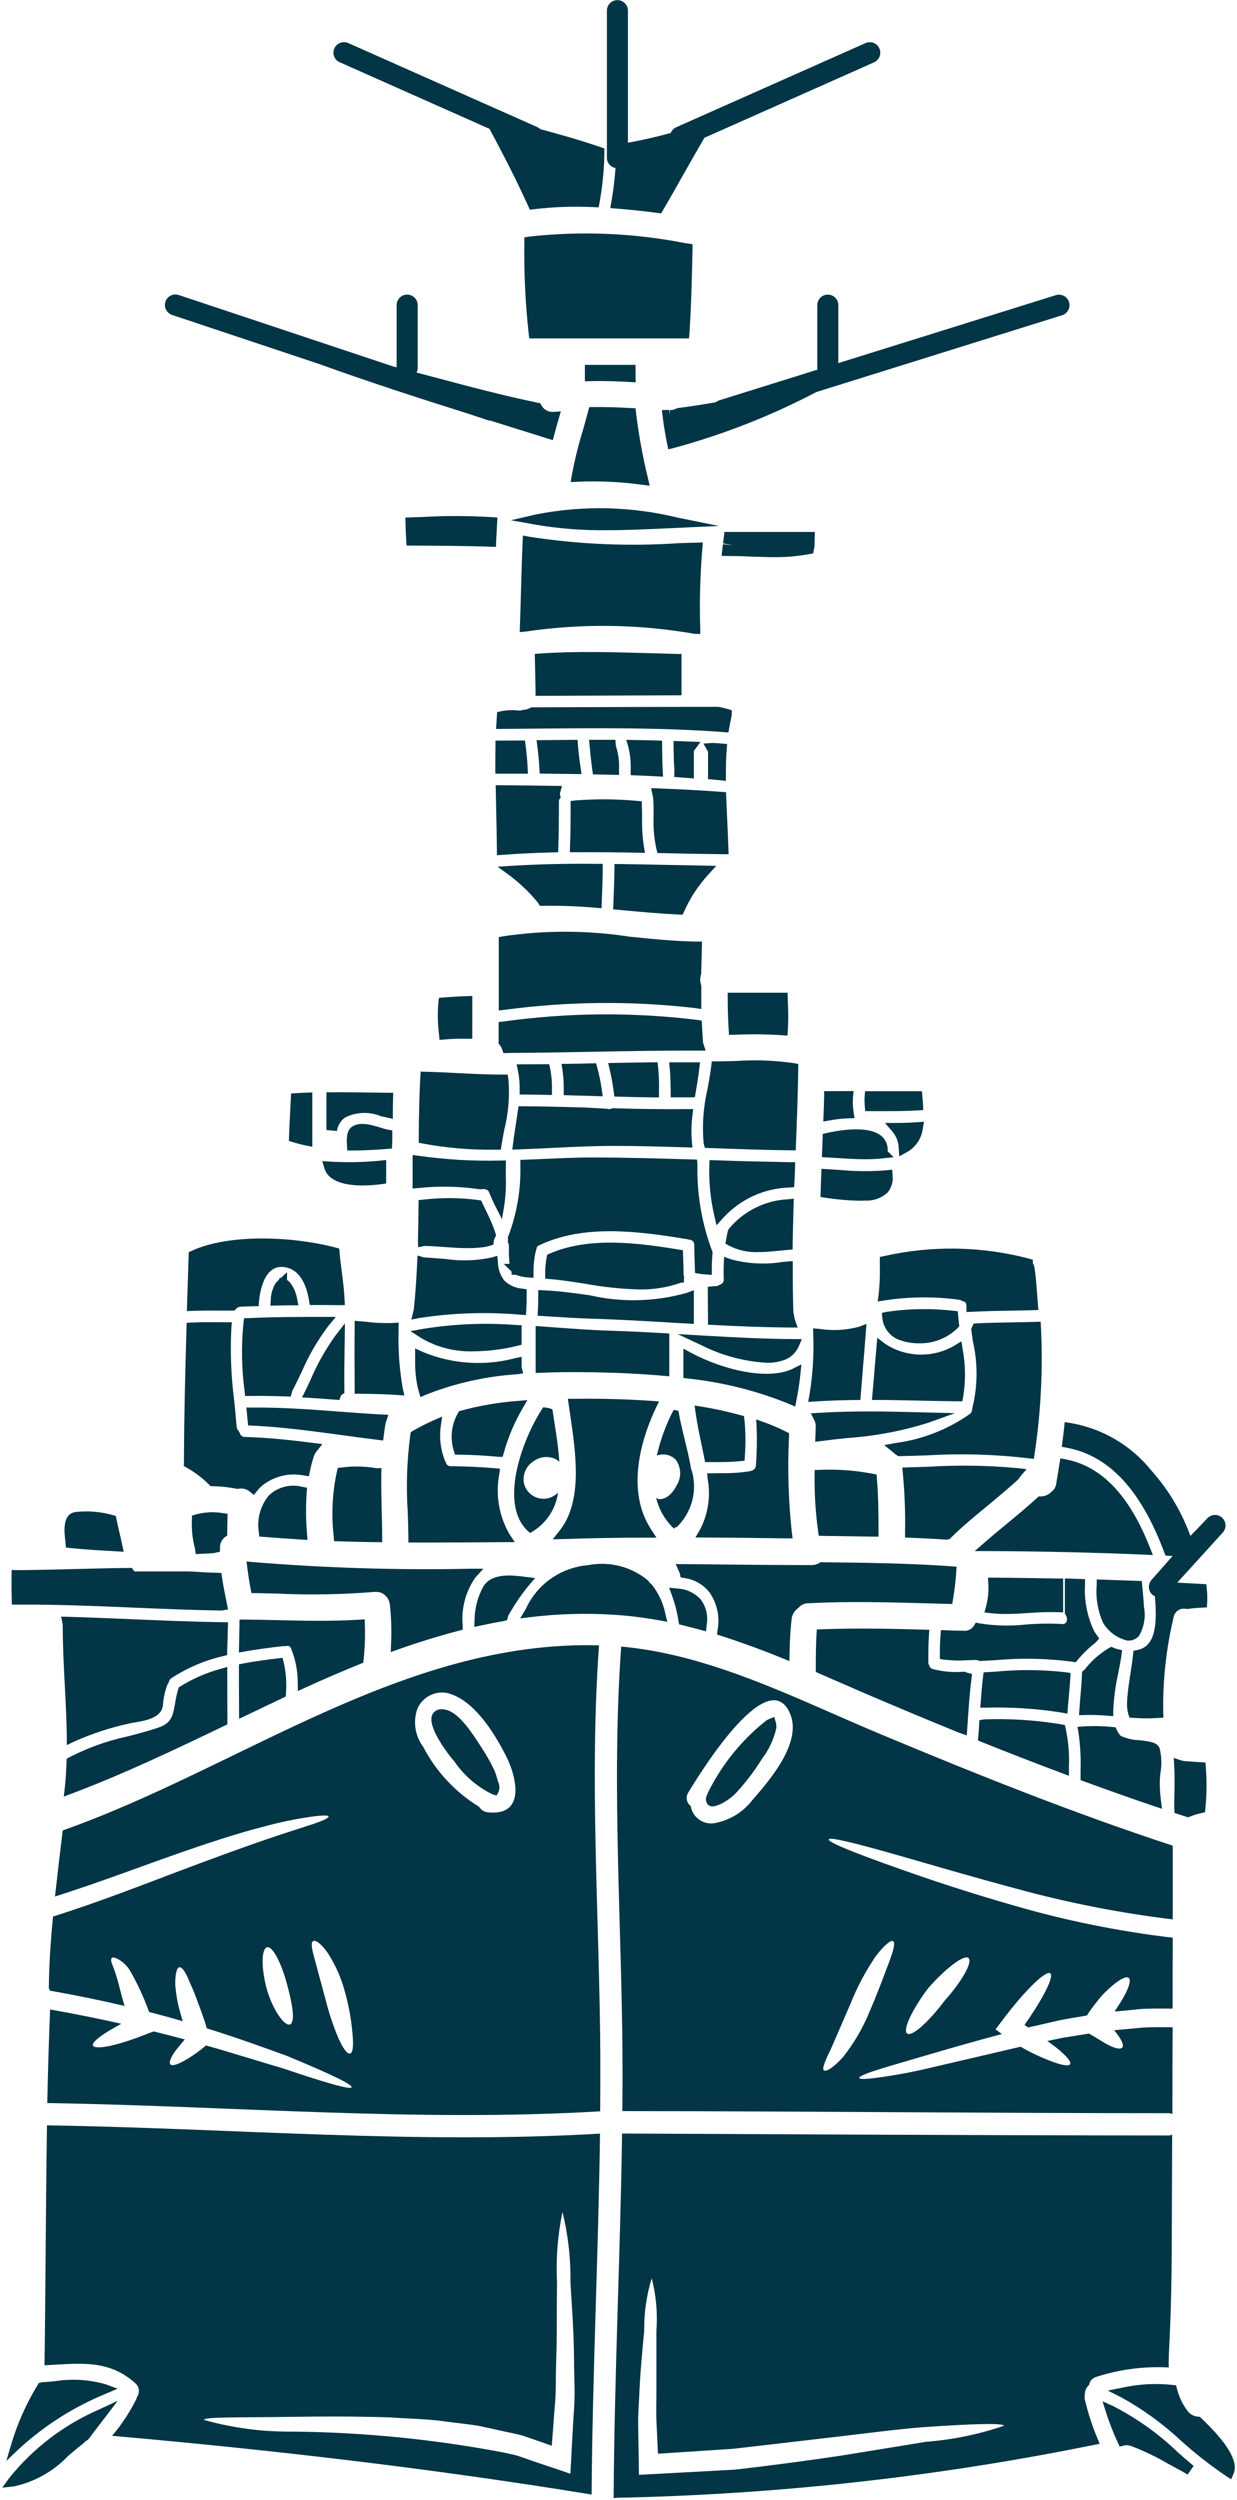<svg width="286" height="578" viewBox="0 0 286 578" fill="none" xmlns="http://www.w3.org/2000/svg">
<path d="M119.102 313.983C112.003 315.863 104.484 315.351 97.707 312.525L95.983 311.717V315.607C96.009 317.214 96.183 318.811 96.495 320.387C96.582 320.804 96.699 321.221 96.829 321.668L97.203 322.979L98.51 322.415C105.252 319.753 112.368 318.16 119.605 317.7L120.959 317.483L120.599 316.093V313.662L119.102 313.983Z" fill="#023546"/>
<path d="M149.544 355.473H151.779L150.555 353.598C144.125 343.79 149.144 330.744 151.601 325.591L152.374 323.98L150.59 323.854C145.146 323.472 139.206 323.303 133.479 323.368H131.291L131.842 327.184C133.149 336.032 134.76 347.046 129.411 353.819L127.788 355.869L130.406 355.795C136.232 355.595 143.035 355.473 149.544 355.473Z" fill="#023546"/>
<path d="M97.518 309.415C101.169 311.517 105.332 312.55 109.539 312.398C112.956 312.368 116.359 311.938 119.676 311.109L120.592 310.874V306.363L119.433 306.316C112.265 305.76 105.058 306.051 97.96 307.18L94.895 307.731L97.518 309.415Z" fill="#023546"/>
<path d="M227.599 372.756L229.001 372.921L228.997 372.925C230.2 373.06 231.411 373.125 232.618 373.116C234.402 373.116 236.182 373.003 237.923 372.89V372.895C240.124 372.708 242.334 372.647 244.544 372.704L245.807 372.756V364.919H244.609C239.655 364.837 234.667 364.75 229.714 364.72H228.42L228.494 366.013H228.498C228.615 367.832 228.437 369.66 227.968 371.427L227.599 372.756Z" fill="#023546"/>
<path d="M95.395 267.014V274.764L96.702 274.656C101.416 274.148 106.179 274.239 110.872 274.929L111.115 274.968L111.359 274.912C111.845 274.794 112.783 274.96 112.995 275.463L113.399 276.388C113.681 277.035 113.994 277.768 114.372 278.559L116.065 281.858L116.66 278.198V278.194C116.929 276.127 117.029 274.043 116.95 271.964V269.533L116.976 268.269L115.709 268.3L115.704 268.295C109.366 268.452 103.023 268.082 96.741 267.192L95.395 267.014Z" fill="#023546"/>
<path d="M96.906 304.703C104.678 303.505 112.562 303.249 120.394 303.939L121.614 304.013L121.684 302.788C121.77 301.169 121.77 299.428 121.77 299.111V298.056L120.742 297.895C119.17 297.791 117.694 297.123 116.578 296.02C115.653 294.796 115.141 293.315 115.119 291.783L114.98 290.324L113.569 290.732C110.087 291.457 106.51 291.565 102.998 291.053C101.361 290.919 99.75 290.784 97.988 290.676L96.529 290.254L96.46 291.791C96.255 296.168 96.012 299.537 95.674 302.667C95.648 302.854 95.609 303.036 95.556 303.218L95.101 305.055L96.906 304.703Z" fill="#023546"/>
<path d="M113.9 283.275C113.388 281.972 112.767 280.696 112.15 279.428L111.234 277.522L110.592 277.427C106.368 276.862 102.091 276.832 97.863 277.331L96.769 277.435V278.53C96.738 281.312 96.712 284.091 96.63 286.874L96.686 288.333L98.188 288.033C99.691 288.063 101.193 288.172 102.699 288.285C104.466 288.415 106.268 288.545 108.083 288.545C109.285 288.554 110.492 288.48 111.686 288.333C112.255 288.267 112.815 288.142 113.358 287.964L114.096 287.703L114.161 286.922V286.917C114.178 286.713 114.243 286.514 114.352 286.336C114.4 286.24 114.439 286.145 114.499 285.997L114.699 285.593L114.565 285.168C114.434 284.673 114.269 284.182 114.078 283.709L113.9 283.275Z" fill="#023546"/>
<path d="M105.209 336.29H106.077C109.424 336.346 112.398 336.507 115.151 336.776H116.219L116.466 335.886L116.471 335.89C117.46 332.326 118.902 328.901 120.76 325.701L121.941 323.678L119.601 323.877H119.605C115.207 324.207 110.853 324.954 106.603 326.109L106.16 326.235L105.908 326.626C104.358 329.3 104.002 332.504 104.935 335.452L105.209 336.29Z" fill="#023546"/>
<path d="M260.975 379.269C261.891 379.277 262.764 378.874 263.35 378.166C264.535 376.13 264.939 373.733 264.483 371.424L264.453 370.937C264.37 369.479 264.227 368.02 264.084 366.561L263.98 365.497L253.569 365.141V366.374C253.299 369.401 253.816 372.444 255.062 375.214C256.313 377.263 258.327 378.73 260.667 379.277C260.754 379.264 260.858 379.269 260.975 379.269Z" fill="#023546"/>
<path d="M263.409 402.298C261.912 402.263 260.44 401.915 259.085 401.282C258.734 400.878 258.443 400.426 258.213 399.94L257.917 399.319L257.227 399.254C254.974 399.02 252.712 398.972 250.454 399.111L249.117 399.215L249.352 400.535L249.347 400.531C249.751 403.309 249.916 406.118 249.833 408.927V411.532L250.628 411.823C255.456 413.581 261.161 415.643 266.826 417.549L268.654 418.162L268.419 416.251V416.256C268.246 414.888 268.154 413.512 268.141 412.131C268.141 411.45 268.224 410.672 268.302 409.835C268.641 407.946 268.571 406.001 268.094 404.138C267.599 402.793 265.841 402.58 263.409 402.298Z" fill="#023546"/>
<path d="M257.463 380.925L256.929 380.708L256.417 380.986V380.981C254.246 382.266 252.336 383.951 250.79 385.944L250.157 386.512V386.999C250.104 388.635 249.961 390.272 249.822 391.896C249.727 392.994 249.631 394.093 249.566 395.187L249.479 396.519L250.816 396.476C252.575 396.437 254.337 396.489 256.091 396.641L257.389 396.749V395.438C257.524 392.512 257.915 389.608 258.557 386.751C258.848 385.253 259.122 383.833 259.291 382.587L259.439 381.489L258.358 381.242C258.049 381.163 257.75 381.059 257.463 380.925Z" fill="#023546"/>
<path d="M235.401 342.025L235.692 341.634C235.749 341.547 235.81 341.447 235.879 341.365L237.338 339.637L235.111 339.381V339.385C228.329 338.764 221.513 338.66 214.718 339.077C213.12 339.129 211.523 339.19 209.925 339.233L208.614 339.268L208.744 340.575H208.74C209.165 345.129 209.339 349.701 209.252 354.272V355.449L210.429 355.496C213.233 355.605 216.038 355.744 218.847 355.943L219.533 355.818L219.924 355.427C222.607 352.792 225.572 350.356 228.442 347.998C230.734 346.084 233.135 344.109 235.401 342.025Z" fill="#023546"/>
<path d="M247.527 386.76L246.424 386.595C241.076 385.978 235.679 385.926 230.322 386.439L227.405 386.612L227.287 387.624C227.053 389.569 226.884 391.514 226.745 393.459L226.64 394.77H227.96L227.956 394.774C233.817 394.609 239.678 394.996 245.461 395.92L246.794 396.163L246.889 394.813C246.967 393.841 247.05 392.868 247.141 391.896C247.258 390.554 247.38 389.213 247.462 387.88L247.527 386.76Z" fill="#023546"/>
<path d="M195.479 389.516C197.663 390.489 199.855 391.418 202 392.342C208.634 395.164 215.276 397.952 221.967 400.661L223.53 401.186L223.642 399.51C223.894 395.742 224.129 391.848 224.615 388.045L224.741 386.986L223.703 386.725L223.056 386.478H222.709L222.713 386.473C220.339 386.664 217.951 386.452 215.65 385.844C215.216 385.709 214.946 385.427 214.721 384.724V384.728C214.66 384.611 214.634 384.485 214.638 384.359C214.638 381.75 214.638 380.017 214.773 378.038L214.86 376.774L213.592 376.74C206.098 376.523 198.032 376.358 189.956 376.653L188.858 376.692L188.784 377.79C188.645 380.13 188.615 382.562 188.615 385.727V386.525L189.348 386.842C191.385 387.741 193.43 388.635 195.479 389.516Z" fill="#023546"/>
<path d="M246.204 398.797L245.449 398.649C239.553 397.659 233.567 397.268 227.593 397.485L226.447 397.65L226.373 398.788C226.325 399.669 226.269 400.572 226.186 401.471L226.108 402.365L226.942 402.704C232.846 405.079 238.912 407.436 245.501 409.911L247.147 410.532V408.452H247.143C247.264 405.465 247.012 402.469 246.387 399.543L246.204 398.797Z" fill="#023546"/>
<path d="M137.084 317.24C142.989 317.344 148.333 317.609 153.412 318.06L154.741 318.178V308.275L153.595 308.21C149.479 307.979 145.329 307.754 141.287 307.636C137.145 307.524 132.851 307.207 128.305 306.872L123.847 306.551V317.409L125.11 317.357C128.588 317.205 132.305 317.17 137.084 317.24Z" fill="#023546"/>
<path d="M114.6 181.523L114.722 187.328C114.791 190.358 114.861 193.389 114.882 196.415V197.713L116.176 197.622C120.314 197.322 124.152 197.136 127.898 197.057L129.058 197.027L129.088 195.876C129.205 192.052 129.236 187.654 129.236 185.179H129.231C129.231 185.04 129.27 184.901 129.344 184.78L129.635 184.319L129.505 183.833C129.453 183.638 129.453 183.429 129.505 183.23L129.943 181.701L128.359 181.675C124.399 181.61 120.956 181.584 118.399 181.558L114.6 181.523Z" fill="#023546"/>
<path d="M116.112 242.619L116.39 243.452H117.267L117.557 243.422C124.087 243.391 130.612 243.27 137.142 243.153C145.109 243.001 153.31 242.84 161.454 242.879H163.148L162.614 241.273V241.277C162.588 241.195 162.566 241.108 162.553 241.021C162.462 240.114 162.418 239.211 162.375 238.308L162.245 235.954L161.272 235.789C146.35 233.957 131.255 234.079 116.368 236.154L115.283 236.267V241.26L115.543 241.59C115.795 241.898 115.986 242.245 116.112 242.619Z" fill="#023546"/>
<path d="M133.617 172.165L133.534 171.032L124.052 171.119L124.23 172.473C124.465 174.301 124.63 176.055 124.717 177.696L124.773 178.838L134.446 178.955L134.251 177.553C133.981 175.777 133.76 173.984 133.617 172.165Z" fill="#023546"/>
<path d="M151.911 171.187C150.105 171.131 148.303 171.105 146.454 171.074L144.804 171.044L145.264 172.629L145.268 172.633C145.702 174.4 145.889 176.219 145.815 178.038V179.215L146.988 179.254C148.637 179.31 150.304 179.393 151.954 179.479L153.3 179.553L153.226 178.203C153.144 176.688 153.087 174.04 153.087 172.407V171.231L151.911 171.187Z" fill="#023546"/>
<path d="M139.363 253.444L139.15 252.016C138.903 250.222 138.542 248.447 138.065 246.706L137.813 245.799L136.84 245.829C134.974 245.885 133.107 245.911 131.223 245.942H129.816L130.042 247.327V247.322C130.263 248.868 130.363 250.431 130.337 251.994V253.179L139.363 253.444Z" fill="#023546"/>
<path d="M128.26 265.347C132.731 265.135 137.368 264.909 141.822 264.909C147.471 264.909 153.192 265.078 158.715 265.247L160.091 265.287L159.965 263.919C159.792 261.874 159.835 259.812 160.1 257.776L160.269 256.399H158.88C153.644 256.452 148.065 256.399 141.862 256.2H141.58L141.324 256.317H141.319C141.011 256.443 140.659 256.443 140.347 256.317L135.484 256.043C130.622 255.909 125.798 255.761 120.936 255.744H119.876L119.724 256.799C119.577 257.893 119.407 258.987 119.238 260.09C119.021 261.509 118.795 262.933 118.622 264.349L118.448 265.764L119.868 265.721C122.694 265.616 125.481 265.482 128.26 265.347Z" fill="#023546"/>
<path d="M121.369 253.033C122.48 253.033 123.592 253.063 124.699 253.08L127.616 253.137V251.904C127.655 250.25 127.512 248.591 127.191 246.968L126.978 246.021L119.441 246.052L119.741 247.51C120.04 248.917 120.175 250.358 120.145 251.795V253.028L121.369 253.033Z" fill="#023546"/>
<path d="M160.424 179.967V173.781C160.429 173.637 160.485 173.499 160.585 173.39L161.948 171.527L155.731 171.297V172.569C155.762 174.619 155.788 176.32 155.931 178.035L155.874 179.62L160.424 179.967Z" fill="#023546"/>
<path d="M131.927 185.158V186.269C131.927 188.792 131.927 192.452 131.788 195.76L131.745 197.023H133.008C137.914 196.993 142.786 197.023 147.674 197.136L149.132 197.166L148.876 195.708H148.872C148.542 193.533 148.403 191.336 148.451 189.139C148.451 188.201 148.451 187.263 148.403 186.317L148.364 185.232L147.283 185.149H147.287C142.546 184.706 137.784 184.667 133.039 185.045L131.927 185.158Z" fill="#023546"/>
<path d="M142.275 171.031H136.192L136.314 172.356C136.483 174.257 136.687 176.124 136.948 177.991L137.087 179.016L143.121 179.15V177.908V177.913C143.221 176.072 142.978 174.223 142.401 172.473L142.275 171.031Z" fill="#023546"/>
<path d="M150.544 182.212L150.843 183.719L150.978 184.14C151.113 185.599 151.113 187.127 151.108 188.595L151.113 188.599C151 191.186 151.221 193.783 151.772 196.314L152.003 197.199L152.923 197.225C157.677 197.338 162.435 197.425 167.189 197.477H168.461L168.418 196.21C168.348 194.212 168.253 192.207 168.166 190.205C168.079 188.204 167.979 186.211 167.91 184.231L167.871 183.142L166.781 183.059C162.348 182.729 157.26 182.456 152.085 182.256L150.544 182.212Z" fill="#023546"/>
<path d="M167.827 180.512V179.17C167.827 177.273 167.853 175.237 168.022 173.21L168.13 171.994L166.915 171.898C166.185 171.842 165.456 171.781 164.731 171.751L162.647 171.903L163.698 173.796V180.117L167.827 180.512Z" fill="#023546"/>
<path d="M116.29 216.456L115.317 216.647V233.6L116.659 233.453C131.276 231.482 146.086 231.347 160.742 233.053L162.145 233.27V227.974L162.079 227.592C161.815 226.815 161.828 225.972 162.119 225.204L162.305 217.676H161.09C155.901 217.598 150.626 217.055 145.53 216.534H145.525C135.839 215.045 125.985 215.018 116.29 216.456Z" fill="#023546"/>
<path d="M118.412 200.151L115.048 200.364L117.77 202.352C120.101 204.097 122.22 206.108 124.091 208.339C124.23 208.491 124.356 208.652 124.465 208.825L124.834 209.416H125.52V209.411C129.622 209.346 133.725 209.498 137.811 209.859L139.065 209.967L139.122 208.708C139.235 206.103 139.322 203.529 139.352 200.928V199.708H138.132C130.969 199.626 124.494 199.782 118.412 200.151Z" fill="#023546"/>
<path d="M157.835 211.465L158.173 210.71C159.571 207.575 161.469 204.684 163.791 202.153L165.606 200.164L155.069 199.965C151.14 199.882 147.207 199.8 143.278 199.747H142.062V200.967C142.032 203.624 141.923 206.281 141.811 208.96L141.758 210.219L144.337 210.458C148.488 210.84 152.782 211.235 157.028 211.431L157.835 211.465Z" fill="#023546"/>
<path d="M225.621 375.112L225.174 375.833C224.679 376.653 223.754 377.109 222.803 376.996H222.768C221.423 376.996 220.064 376.944 218.714 376.883L217.541 376.836L217.45 378.004C217.333 379.493 217.303 380.83 217.303 382.484V383.535L218.34 383.687V383.682C220.107 383.891 221.892 383.934 223.667 383.812C224.305 383.812 224.931 383.765 225.547 383.756C225.764 383.747 225.981 383.786 226.185 383.873L226.454 383.995L230.027 383.808C236.019 383.257 242.053 383.374 248.019 384.168L248.697 384.281L249.144 383.765H249.139C250.385 382.267 251.792 380.904 253.329 379.705L254.15 378.802L253.464 377.83C253.307 377.617 253.147 377.387 253.051 377.235C251.38 373.818 250.629 370.032 250.863 366.238V365.061L246.2 364.91V373.028L246.409 373.341V373.345C246.738 373.84 246.786 374.474 246.526 375.012C246.313 375.334 245.931 375.503 245.553 375.438C242.775 375.281 239.987 375.321 237.218 375.555C233.627 375.946 229.998 375.859 226.429 375.29L225.621 375.112Z" fill="#023546"/>
<path d="M64.919 295.456L64.694 295.404L64.451 295.89L64.346 295.986H64.351C63.938 296.337 63.608 296.776 63.378 297.266C62.896 298.291 62.627 299.402 62.597 300.531L62.519 301.851L63.843 301.821C65.076 301.79 66.322 301.764 67.537 301.764H68.996L68.705 300.305L68.701 300.301C68.488 298.986 67.967 297.739 67.181 296.659C66.964 296.355 66.686 296.098 66.365 295.912V294.097L64.919 295.456Z" fill="#023546"/>
<path d="M79.746 305.937L77.519 308.798C75.231 311.989 73.303 315.423 71.775 319.039C71.401 319.843 71.032 320.637 70.65 321.418L69.83 323.055L71.644 323.159C72.908 323.233 74.171 323.329 75.452 323.429L78.474 323.654L78.786 322.786L78.782 322.777C78.838 322.63 78.938 322.504 79.069 322.413L79.624 322.048V321.388C79.577 318.102 79.624 314.819 79.676 311.533L79.746 305.937Z" fill="#023546"/>
<path d="M56.428 304.747L56.298 305.759C55.764 311.038 55.846 316.357 56.55 321.615L56.667 322.722H57.778C60.314 322.67 63.084 322.722 66.249 322.835L67.221 322.874L67.56 321.584C68.306 320.165 69.018 318.667 69.743 317.173L69.748 317.178C71.38 313.353 73.477 309.745 75.991 306.437L77.649 304.444L75.031 304.439C69.4 304.439 63.409 304.439 57.449 304.722L56.428 304.747Z" fill="#023546"/>
<path d="M88.837 331.088C88.933 330.368 89.033 329.63 89.176 328.931L89.784 327.072L88.186 326.994C84.782 326.821 81.422 326.56 78.04 326.304C71.584 325.818 64.912 325.331 58.282 325.401H56.962L57.362 329.53L58.412 329.577C65.246 329.899 72.141 330.836 78.835 331.748C81.696 332.139 84.544 332.525 87.401 332.873L88.586 333.012L88.837 331.088Z" fill="#023546"/>
<path d="M90.704 262.358V261.337L89.697 261.164C89.211 261.077 88.621 260.89 87.969 260.677C85.825 260.035 83.159 259.219 81.34 260.504C80.107 261.394 80.115 263.209 80.22 264.837L80.289 265.974H81.431C83.936 265.974 86.593 265.852 89.563 265.601L90.622 265.514L90.67 264.437C90.704 263.751 90.704 263.057 90.704 262.358Z" fill="#023546"/>
<path d="M76.678 252.51H75.471V261.241L77.903 261.467C78.072 260.221 78.741 259.101 79.761 258.363C82.335 257.056 85.357 256.934 88.027 258.033L90.823 258.649V257.143C90.823 256.066 90.849 255.02 90.875 253.947L90.91 252.641L87.063 252.588C83.581 252.541 80.13 252.484 76.678 252.51Z" fill="#023546"/>
<path d="M70.999 343.925L69.909 343.734C67.174 343.014 64.261 343.747 62.194 345.679C60.215 348.041 59.355 351.145 59.841 354.184L59.928 355.213L60.957 355.296C63.874 355.526 66.792 355.747 69.71 355.917L71.099 356.003L70.986 354.61L70.99 354.614C70.712 351.432 70.686 348.232 70.908 345.045L70.999 343.925Z" fill="#023546"/>
<path d="M271.512 418.269L271.551 419.115L274.681 420.131L275.085 419.975H275.089C275.944 419.623 276.83 419.345 277.733 419.146L278.588 418.972L278.693 418.104C279.014 414.917 279.044 411.709 278.784 408.518L278.714 407.458L276.392 407.306C275.545 407.259 274.703 407.202 273.96 407.141C273.665 407.107 273.37 407.046 273.083 406.963L271.368 406.386L271.481 408.192C271.607 410.263 271.568 412.447 271.533 414.379C271.494 415.842 271.468 417.179 271.512 418.269Z" fill="#023546"/>
<path d="M75.011 270.104C75.984 273.343 80.286 274.059 83.868 274.059H83.864C85.331 274.051 86.79 273.946 88.24 273.747L89.282 273.595V268.155L87.918 268.32C84.041 268.698 80.138 268.771 76.249 268.537L74.503 268.424L75.011 270.104Z" fill="#023546"/>
<path d="M55.283 397.352L57.003 396.527C59.79 395.19 62.603 393.853 65.425 392.515L66.085 392.198L66.115 391.465C66.298 389.055 66.124 386.632 65.59 384.279L65.321 383.268L64.279 383.385C61.288 383.715 58.648 384.101 56.217 384.566L55.244 384.757V385.764C55.244 388.977 55.244 392.203 55.275 395.446L55.283 397.352Z" fill="#023546"/>
<path d="M179.008 396.918L177.644 397.478L177.184 397.734C171.531 402.202 166.938 407.863 163.73 414.315L163.331 415.287C163.083 415.956 163.231 416.707 163.713 417.232C163.991 417.484 164.355 417.623 164.733 417.61C164.968 417.61 165.202 417.571 165.423 417.501C166.24 417.254 167.017 416.898 167.737 416.446C168.71 415.852 169.591 415.127 170.364 414.289C172.344 412.127 174.132 409.795 175.713 407.329L176.164 406.635V406.63C177.758 404.533 178.891 402.119 179.481 399.554C179.525 399.141 179.499 398.724 179.412 398.316L179.008 396.918Z" fill="#023546"/>
<path d="M67.287 381.08C68.329 383.616 68.854 386.334 68.837 389.073L68.876 390.927L70.552 390.159C74.928 388.157 79.234 386.308 83.311 384.658L83.988 384.384L84.066 383.659L84.062 383.664C84.348 380.989 84.448 378.298 84.357 375.61L84.314 374.355L83.068 374.438C76.794 374.837 70.386 374.69 64.199 374.546C61.663 374.49 59.137 374.429 56.592 374.408H55.386L55.238 382.023L56.697 381.766C59.419 381.298 62.397 380.885 65.623 380.538L65.835 380.568L66.213 380.533L66.218 380.529C66.43 380.455 66.669 380.473 66.869 380.577C67.073 380.681 67.225 380.863 67.286 381.08L67.287 381.08Z" fill="#023546"/>
<path d="M90.349 381.925L92.055 381.317C96.661 379.68 101.372 378.226 106.074 376.989L106.981 376.754V375.817C106.603 371.883 107.641 367.945 109.898 364.707L111.752 362.657H108.991C92.151 363.013 75.302 362.501 58.512 361.125L57.001 360.977L57.192 362.484C57.396 364.103 57.631 365.727 57.952 367.32L58.143 368.293H59.116L64.13 368.406L64.121 368.41C71.645 368.757 79.182 368.623 86.689 368.011H87.123L87.848 368.123C87.957 368.15 88.07 368.18 88.174 368.223C89.342 368.762 90.11 369.912 90.166 371.197C90.471 374.154 90.557 377.128 90.414 380.097L90.349 381.925Z" fill="#023546"/>
<path d="M209.505 429.439C215.878 431.258 224.188 433.732 234.916 436.606C246.798 439.867 258.903 442.246 271.137 443.727V426.677C248.284 419.192 225.803 410.197 203.579 400.905C184.459 392.921 164.649 382.537 143.623 380.656C141.231 413.981 143.992 447.394 143.936 480.746C143.936 483.177 143.905 485.643 143.879 488.04C186.004 488.07 228.092 488.526 270.215 488.526H270.211C270.506 488.53 270.801 488.6 271.066 488.726C271.066 482.404 271.066 475.519 271.118 468.663C268.561 468.633 266.082 468.607 263.694 468.776C261.589 469.006 259.596 469.145 257.603 469.345C257.972 469.801 258.315 470.252 258.576 470.626C259.431 471.88 259.83 472.818 259.513 473.304C259.196 473.791 258.12 473.643 256.596 472.931C255.176 472.249 253.466 471.055 251.785 470.118C249.68 470.456 247.626 470.804 245.699 471.09C244.474 471.346 243.306 471.603 242.139 471.828C242.877 472.367 243.597 472.883 244.214 473.365C246.519 475.219 247.743 476.639 247.405 477.207C247.066 477.776 245.212 477.377 242.542 476.326V476.322C240.272 475.44 238.075 474.385 235.969 473.161C227.26 475.184 220.344 476.803 214.991 478.058C210.871 479.044 206.703 479.812 202.501 480.364C199.883 480.702 198.741 480.676 198.659 480.394C198.576 480.112 199.631 479.569 202.132 478.74C204.633 477.915 208.566 476.795 214.223 475.128C218.808 473.79 224.525 472.115 231.641 470.23L230.183 469.149L231.641 467.204C236.795 460.319 241.774 455.421 242.825 456.19C243.762 456.902 241.17 462.025 236.872 468.112C237.159 468.312 237.415 468.512 237.697 468.711C239.972 468.225 242.395 467.63 244.926 467.062C246.945 466.662 249.076 466.319 251.299 465.95C251.612 465.464 251.898 465.012 252.237 464.531C253.175 463.276 254.086 462.099 254.994 461.088H255.003C255.81 460.237 256.678 459.438 257.594 458.695C259.188 457.415 260.438 456.846 260.955 457.237C261.471 457.628 261.154 459.004 260.243 460.853C259.756 461.761 259.157 462.798 258.419 463.897C258.189 464.266 257.933 464.665 257.707 465.034C259.557 464.865 261.463 464.695 263.425 464.465C265.856 464.296 268.461 464.326 271.109 464.352C271.109 458.656 271.109 453.081 271.14 447.954V447.959C258.532 446.478 246.072 443.939 233.889 440.366C223.105 437.261 214.847 434.474 208.604 432.256C196.053 427.844 191.416 425.795 191.612 425.222C191.803 424.654 196.743 425.769 209.508 429.438L209.505 429.439ZM214.572 459.659C218.839 454.797 223.051 451.719 223.962 452.687C224.87 453.655 222.395 458.071 218.384 462.534C214.654 467.518 210.782 470.93 209.735 470.105C208.685 469.276 210.842 464.639 214.572 459.659ZM174.018 416.061C171.834 418.936 168.639 420.881 165.083 421.497C162.5 421.866 160.103 420.09 159.704 417.512C158.723 416.791 158.471 415.432 159.131 414.407C161.41 410.626 176.948 385.155 182.384 395.539C185.94 402.285 178.173 411.308 174.018 416.061ZM192.117 473.665C193.316 470.903 194.931 467.148 196.728 463.019C198.248 459.229 200.175 455.617 202.472 452.244C204.417 449.682 206.002 448.401 206.514 448.77C207.026 449.139 206.544 451.076 205.463 453.863C204.387 456.65 202.989 460.575 201.117 464.886C199.554 468.759 197.436 472.384 194.831 475.649C192.695 477.976 191.019 479.005 190.502 478.636C189.986 478.262 190.78 476.396 192.117 473.665Z" fill="#023546"/>
<path d="M148.477 112.07L150.209 112.287L149.814 110.585C148.598 105.588 147.673 100.522 147.053 95.417L146.94 94.396L145.915 94.34C142.377 94.136 139.668 94.067 137.163 94.11H136.238L136.003 95C135.604 96.532 135.17 98.056 134.736 99.585C133.689 102.993 132.838 106.457 132.191 109.961L131.948 111.45L133.455 111.372C138.474 111.15 143.501 111.384 148.477 112.07Z" fill="#023546"/>
<path d="M115.834 164.43L114.931 164.629L114.701 168.519L123.974 168.441C138.206 168.307 152.919 168.172 167.32 169.249L168.414 169.331L168.605 168.246C168.779 167.273 168.974 166.34 169.17 165.411L169.2 164.204L168.34 163.935L168.336 163.939C167.576 163.709 166.803 163.527 166.018 163.405C156.97 163.405 144.101 163.448 133.761 163.483L122.811 163.522L122.529 163.679C122.082 163.93 121.583 164.074 121.07 164.091L120.71 164.16V164.156C120.48 164.247 120.232 164.286 119.989 164.269H119.95C118.578 164.1 117.188 164.152 115.834 164.43Z" fill="#023546"/>
<path d="M189.311 326.62L187.478 326.733L188.299 328.379V328.374C188.516 328.809 188.62 329.29 188.599 329.777L188.481 333.319L189.94 333.133C191.885 332.876 193.878 332.646 195.866 332.442V332.447C202.261 332.013 208.582 330.819 214.695 328.887L220.786 326.69L213.366 326.512C205.495 326.299 197.334 326.121 189.311 326.62Z" fill="#023546"/>
<path d="M201.603 323.642H202.923C206.24 323.642 209.552 323.729 212.873 323.802C215.739 323.868 218.604 323.928 221.478 323.954H222.481L222.681 322.982H222.677C223.289 319.305 223.254 315.554 222.568 311.889L222.295 310.083L220.74 311.025V311.03C215.726 314.008 209.448 313.852 204.586 310.626L202.827 309.254L201.603 323.642Z" fill="#023546"/>
<path d="M208.605 309.982C209.816 310.369 211.084 310.56 212.356 310.547C215.747 310.655 219.029 309.37 221.447 306.991L221.799 306.579L221.725 306.049C221.642 305.411 221.59 304.768 221.53 304.139L221.447 303.136L220.475 303.027V303.031C215.334 302.437 210.137 302.519 205.015 303.27L203.895 303.5L203.986 304.625L203.99 304.62C204.22 307.212 206.078 309.366 208.605 309.982Z" fill="#023546"/>
<path d="M165.793 377.891L166.765 378.19C171.384 379.679 176.121 381.407 180.867 383.339L182.512 384.012L182.547 382.236C182.612 379.132 182.734 376.979 182.999 374.535C183.051 373.458 183.585 372.459 184.457 371.817L184.696 371.613C185.23 371.001 186.003 370.649 186.815 370.64C196.21 370.154 205.778 370.414 215.074 370.675L220.162 370.814L220.336 369.768V369.772C220.701 367.653 220.952 365.522 221.091 363.377L221.156 362.179L219.967 362.096C209.99 361.38 199.861 361.263 190.072 361.158H189.685L189.386 361.354C188.869 361.666 188.274 361.827 187.671 361.814C179.821 361.814 172.475 361.736 165.377 361.662L156.216 361.571L156.989 363.303C157.076 363.477 157.141 363.655 157.193 363.837L157.353 364.649L158.17 364.797C160.462 365.1 162.555 366.273 164.005 368.074C165.802 370.64 166.484 373.818 165.893 376.896L165.793 377.891Z" fill="#023546"/>
<path d="M187.988 307.081L188.027 308.436C188.209 313.164 187.91 317.896 187.133 322.563L186.863 324.087L188.405 323.992C191.496 323.796 194.669 323.679 197.813 323.653H198.924L199.41 317.532C199.684 314.336 199.949 311.145 200.187 307.972L200.339 306.057L198.551 306.743L198.555 306.734C195.603 307.516 192.525 307.685 189.503 307.22L187.988 307.081Z" fill="#023546"/>
<path d="M201.77 340.702C197.728 339.925 193.612 339.621 189.501 339.799L188.337 339.847V341.015H188.341C188.289 345.365 188.558 349.715 189.153 354.026L189.305 355.051L203.116 355.255V354.031C203.116 350.675 203.116 346.251 202.742 341.792L202.664 340.875L201.77 340.702Z" fill="#023546"/>
<path d="M124.803 151.081L123.64 151.168L123.67 152.327C123.726 154.759 123.787 157.216 123.818 159.656V160.863L157.573 160.741V151.194L156.388 151.168C154.117 151.116 151.851 151.055 149.58 150.982C141.466 150.765 133.073 150.504 124.803 151.081Z" fill="#023546"/>
<path d="M159.402 77.105C159.836 70.588 159.975 63.977 160.118 57.529V56.452L158.412 56.205H158.408C146.503 53.865 134.307 53.357 122.252 54.707L121.236 54.876V55.91C121.123 63.012 121.462 70.115 122.239 77.175L122.373 78.238H159.298L159.402 77.105Z" fill="#023546"/>
<path d="M86.959 339.402C84.315 338.95 81.623 338.903 78.966 339.267L78.107 339.341L77.898 340.183V340.179C76.826 345.115 76.574 350.195 77.156 355.209L77.247 356.285L78.328 356.32C81.246 356.407 84.163 356.49 87.124 356.52H88.357V355.291C88.357 353.268 88.301 351.241 88.249 349.217C88.183 346.356 88.123 343.491 88.157 340.626L88.196 339.397L86.959 339.402Z" fill="#023546"/>
<path d="M135.228 84.347V88.15L136.479 88.115C139.765 88.024 143.113 88.172 145.661 88.315L146.985 88.389L146.942 87.06V84.347L135.228 84.347Z" fill="#023546"/>
<path d="M162.492 125.407L157.095 125.564C145.469 126.358 133.794 125.859 122.281 124.07L120.9 123.801L120.831 125.212C120.666 129.011 120.557 132.94 120.449 136.847C120.375 139.509 120.301 142.153 120.206 144.745L120.162 146.138L121.547 145.999C134.537 144.089 147.743 144.271 160.673 146.546H161.901V145.309C161.702 139.127 161.867 132.936 162.388 126.77L162.492 125.407Z" fill="#023546"/>
<path d="M90.827 305.848C88.83 305.922 86.828 305.839 84.844 305.596L82.001 305.34V306.651C81.944 311.435 81.97 316.224 82.001 321.013V322.211H83.199C86.403 322.242 88.847 322.294 91.864 322.493L93.492 322.602L93.132 321.013L93.128 321.008C92.351 316.589 92.025 312.1 92.155 307.615V305.752L90.827 305.848Z" fill="#023546"/>
<path d="M150.955 245.586C148.038 245.617 145.055 245.673 142.116 245.725L140.605 245.755L140.961 247.214H140.957C141.369 248.946 141.686 250.696 141.903 252.463L142.038 253.492L143.067 253.527C145.784 253.609 148.463 253.666 151.146 253.696H152.357V252.489H152.362C152.418 250.544 152.349 248.595 152.153 246.654L152.04 245.586L150.955 245.586Z" fill="#023546"/>
<path d="M118.112 120.273L123.878 121.301V121.306C129.279 122.213 134.753 122.643 140.228 122.578C144.808 122.578 149.38 122.365 153.882 122.157L166.217 121.597L156.639 119.652C145.881 117.029 134.68 116.791 123.813 118.948L118.112 120.273Z" fill="#023546"/>
<path d="M181.853 355.64H183.255L183.077 354.255H183.073C182.278 346.896 182.061 339.49 182.426 332.1V331.327L181.74 330.975C180.06 330.133 178.332 329.391 176.56 328.752L174.832 328.145L174.937 329.972C175.049 332.907 174.989 335.842 174.767 338.773C174.715 339.715 173.999 339.971 173.343 340.123C171.116 340.466 168.863 340.613 166.614 340.566L163.479 340.609L163.627 341.933H163.623C164.343 345.919 163.714 350.034 161.843 353.625L160.779 355.444H162.889C170.478 355.483 177.221 355.579 181.853 355.64Z" fill="#023546"/>
<path d="M54.95 344.214L55.18 344.167H55.176C56.087 343.997 57.021 344.24 57.737 344.826L58.71 345.604L59.474 344.631H59.469C59.817 344.197 60.203 343.793 60.624 343.433C63.338 341.266 66.872 340.416 70.275 341.101L71.417 341.275L71.656 340.146V340.151C71.891 338.974 72.194 337.811 72.559 336.669C72.698 336.256 72.906 335.874 73.184 335.54L74.534 333.842L72.381 333.569C67.423 332.944 62.079 332.345 56.657 332.193C56.062 332.21 55.541 331.802 55.41 331.22L55.102 330.704L55.107 330.708C54.877 330.491 54.738 330.196 54.716 329.879C54.555 327.856 54.355 325.841 54.156 323.835C53.426 318.252 53.205 312.612 53.496 306.986L53.6 305.688H52.298C49.68 305.658 46.975 305.636 44.288 305.744L43.159 305.792L43.124 306.925C42.833 316.65 42.56 327.157 42.529 337.893L42.499 338.913L43.115 339.265L43.12 339.269C45.034 340.333 46.793 341.666 48.338 343.216L48.69 343.572H49.176H49.172C51.034 343.615 52.892 343.819 54.72 344.175L54.95 344.214Z" fill="#023546"/>
<path d="M44.325 289.165L43.639 289.482L43.205 303.097L44.503 303.049C46.799 302.963 49.079 302.967 51.375 302.984H54.228L54.592 302.576C54.835 302.29 55.187 302.116 55.565 302.09C56.629 302.034 57.67 302.007 58.712 301.977L59.806 301.947L59.889 300.848C59.954 300.002 60.618 292.552 65.368 292.895C69.393 293.168 70.903 297.271 71.451 300.675L71.615 301.695H72.653C74.598 301.695 76.508 301.695 78.436 301.725H79.73L79.673 300.436C79.569 298.248 79.291 296.086 79.026 293.984C78.827 292.486 78.631 290.993 78.505 289.486L78.432 288.64L77.611 288.414C67.63 285.796 52.973 285.175 44.325 289.165Z" fill="#023546"/>
<path d="M72.21 265.114V252.558L70.951 252.597C70.092 252.628 69.254 252.654 68.385 252.714L67.3 252.788L67.096 256.878C66.987 258.866 66.883 260.855 66.823 262.83L66.796 263.751L67.674 264.028V264.024C68.685 264.345 69.714 264.61 70.756 264.823L72.21 265.114Z" fill="#023546"/>
<path d="M52.683 376.257L52.717 375.024H51.489C44.468 374.92 37.331 374.62 30.428 374.329C25.514 374.121 20.59 373.917 15.667 373.769L14.143 373.73L14.439 375.224V375.219C14.482 375.432 14.504 375.649 14.504 375.866C14.504 380.49 14.747 385.196 14.99 389.754C15.19 393.645 15.398 397.63 15.446 401.52V403.426L17.165 402.605H17.169C21.276 400.773 25.562 399.371 29.96 398.42C30.351 398.329 30.815 398.251 31.332 398.164C33.763 397.747 37.453 397.118 37.688 394.07V394.066C37.796 392.503 38.135 390.966 38.691 389.503L39.025 388.869C39.099 388.517 39.298 388.209 39.585 387.992C43.262 385.574 47.343 383.833 51.633 382.847L52.532 382.617V381.688C52.597 379.86 52.626 378.072 52.683 376.257Z" fill="#023546"/>
<path d="M190.544 252.255V253.444C190.514 254.903 190.462 256.327 190.405 257.773L190.349 259.275L191.808 259.019H191.803C193.249 258.745 194.712 258.58 196.179 258.533L197.569 258.506L197.36 257.13C197.169 255.949 197.126 254.747 197.226 253.557L197.347 252.233L190.544 252.255Z" fill="#023546"/>
<path d="M45.214 350.127L44.376 350.388V351.269C44.254 353.448 44.476 355.632 45.023 357.742C45.062 357.89 45.075 358.033 45.101 358.176L45.257 359.275L49.303 359.071L50.836 358.736L50.879 357.629L50.875 357.625C50.875 356.713 51.313 355.853 52.052 355.32L52.538 354.955V354.334C52.538 353.236 52.568 352.142 52.594 351.039L52.625 349.94L51.535 349.802L51.539 349.797C49.429 349.45 47.272 349.563 45.214 350.127Z" fill="#023546"/>
<path d="M50.993 385.804C47.72 386.698 44.59 388.057 41.707 389.846L41.338 390.085L41.203 390.501C40.886 391.561 40.647 392.642 40.487 393.736C40 396.493 39.705 398.312 36.809 399.315C34.378 400.157 31.864 400.808 29.433 401.438C24.762 402.436 20.242 404.06 16.005 406.266L15.423 406.596L15.393 407.269C15.319 409.083 15.215 411.215 14.976 413.36L14.75 415.335L16.608 414.636C28.943 409.982 41.133 404.134 51.887 398.967L52.573 398.637L52.543 385.361L50.993 385.804Z" fill="#023546"/>
<path d="M15.25 357.774L16.222 357.869C19.817 358.243 23.472 358.447 27.011 358.642L28.596 358.733L28.265 357.179C28.079 356.289 27.875 355.408 27.671 354.531C27.41 353.424 27.154 352.316 26.933 351.196L26.781 350.45L26.064 350.25C23.299 349.473 20.412 349.23 17.555 349.534C14.355 349.924 14.833 354.014 15.124 356.454L15.25 357.774Z" fill="#023546"/>
<path d="M189.877 271.438C189.825 272.845 189.764 274.243 189.738 275.649L189.712 276.73L190.78 276.882V276.878C193.364 277.295 195.973 277.529 198.591 277.586C199.099 277.586 199.611 277.573 200.123 277.542H200.119C202.012 277.633 203.861 276.952 205.242 275.658C206.149 274.538 206.553 273.092 206.358 271.668L206.28 270.396L205.012 270.544V270.539C201.352 270.839 197.67 270.813 194.015 270.457C193.042 270.387 192.07 270.327 191.154 270.279L189.929 270.209L189.877 271.438Z" fill="#023546"/>
<path d="M190.188 263.091C190.158 264.155 190.132 265.232 190.071 266.295L190.015 267.506L193.597 267.719C195.715 267.854 197.882 267.997 200.035 267.997C201.39 268.006 202.74 267.936 204.086 267.793L206.604 267.519L205.219 266.134C205.34 264.88 204.876 263.642 203.96 262.774C201.042 260.052 194.022 261.276 191.139 261.928L190.215 262.14L190.188 263.091Z" fill="#023546"/>
<path d="M2.724 370.955H3.909C12.857 370.886 22.087 371.281 30.944 371.654C37.599 371.932 44.485 372.227 51.27 372.327L52.729 372.071L52.43 370.612C52.026 368.62 51.626 366.653 51.327 364.638L51.179 363.627L50.159 363.596C48.101 363.54 46.013 363.431 43.868 363.284H31.178C31.091 363.284 30.952 363.132 30.857 363.002L30.492 362.476H29.849C25.742 362.515 21.622 362.624 17.502 362.724C13.074 362.841 8.637 362.954 4.222 362.984L2.685 362.954V364.152C2.655 366.054 2.655 367.921 2.711 369.787L2.724 370.955Z" fill="#023546"/>
<path d="M138.496 380.369C93.244 379.149 55.708 408.602 14.505 423.159C13.876 428.256 13.276 433.349 12.712 438.441C23.127 435.111 31.893 431.751 39.347 429.133C48.195 426.003 55.199 423.754 60.664 422.36V422.365C64.502 421.292 68.41 420.48 72.357 419.933C74.831 419.616 75.917 419.647 75.973 419.933C76.03 420.22 75.057 420.754 72.756 421.553C70.451 422.351 66.752 423.458 61.516 425.252C56.281 427.045 49.452 429.519 40.716 432.823C32.936 435.741 23.61 439.457 12.258 443.069C11.719 448.566 11.35 454.053 11.285 459.576H11.281C11.398 459.772 11.485 459.98 11.537 460.197C17.823 461.308 23.576 462.502 28.812 463.727C27.926 460.965 27.501 458.63 26.932 456.954C26.663 456.007 26.342 455.074 25.96 454.162C25.643 453.394 25.612 452.882 25.842 452.656C26.073 452.426 26.611 452.543 27.301 452.912V452.916C28.373 453.511 29.285 454.362 29.954 455.391C31.725 458.447 33.219 461.66 34.421 464.981C34.443 465.029 34.46 465.077 34.473 465.125C37.234 465.837 39.822 466.549 42.253 467.261C41.824 465.837 41.428 464.469 41.146 463.193V463.188C40.842 461.76 40.634 460.314 40.521 458.86C40.491 456.472 40.834 454.905 41.459 454.792C42.084 454.675 42.996 455.99 43.851 458.235C44.337 459.32 44.902 460.544 45.388 461.934C45.874 463.323 46.556 464.925 47.094 466.631C47.381 467.4 47.58 468.138 47.806 468.906C55.465 471.298 61.551 473.543 66.331 475.279C77.489 479.89 81.531 482 81.301 482.538C81.071 483.077 76.634 481.97 65.307 478.127C60.67 476.79 54.835 474.91 47.633 472.861L47.55 472.913V472.918C45.905 474.337 44.112 475.579 42.202 476.621C40.665 477.42 39.644 477.645 39.358 477.19C39.071 476.734 39.471 475.731 40.33 474.433C40.899 473.664 41.724 472.64 42.722 471.472C40.443 470.873 38.025 470.247 35.52 469.622L34.322 470.074C27.262 472.896 22.165 473.964 21.515 472.917C21.028 472.149 23.907 470.043 28.061 467.855C23.025 466.718 17.564 465.602 11.586 464.556C11.299 471.758 11.069 478.982 10.93 486.185C53.278 486.841 96.51 490.626 138.767 488.091C138.797 483.762 138.819 479.469 138.797 475.141C138.615 443.578 136.218 411.933 138.498 380.369L138.496 380.369ZM67.064 467.999C65.927 468.537 63.174 464.986 61.685 459.858C60.318 454.766 60.461 450.524 61.737 450.181C63.018 449.842 65.011 453.741 66.318 458.551C67.629 463.357 68.315 467.399 67.064 467.999ZM80.953 474.741C80.328 474.941 79.329 473.603 78.278 471.268V471.272C77.019 468.294 75.999 465.22 75.226 462.081C74.289 458.582 73.438 455.421 72.795 453.085C72.153 450.75 71.771 449.104 72.396 448.761C73.021 448.423 74.302 449.382 75.799 451.518C77.645 454.379 79.012 457.522 79.841 460.826C80.701 463.974 81.265 467.191 81.526 470.443C81.747 472.922 81.604 474.541 80.953 474.741ZM112.737 418.965C111.926 418.882 111.205 418.413 110.792 417.71C105.287 414.332 100.798 409.522 97.816 403.792C95.931 401.243 95.449 397.922 96.53 394.944C97.694 392.374 100.438 390.902 103.221 391.358C109.451 392.721 114.205 400.518 116.909 405.754C119.57 410.912 121.564 419.958 112.737 418.965Z" fill="#023546"/>
<path d="M10.86 491.334C10.577 509.812 10.547 528.332 10.291 546.805C18.001 546.458 25.004 545.212 31.351 551.017H31.347C32.241 551.824 32.38 553.174 31.664 554.147C31.646 554.264 31.62 554.377 31.577 554.486C30.057 557.586 28.156 560.481 25.916 563.108C63.027 566.381 99.99 570.68 136.781 576.684C136.98 548.851 138.348 521.078 138.726 493.245C96.466 495.771 53.207 491.99 10.856 491.334L10.86 491.334ZM117.809 562.37C118.933 562.578 120.045 562.843 121.139 563.164C122.22 563.533 123.275 563.902 124.33 564.271C125.385 564.641 126.488 565.04 127.573 565.409C127.803 562.452 128.025 559.574 128.224 556.761C128.624 553.031 128.454 549.389 128.593 545.976C128.823 539.117 128.68 532.969 128.793 527.85C128.498 522.323 128.923 516.788 130.048 511.37C131.363 516.732 131.984 522.241 131.897 527.763C132.184 532.886 132.696 539.003 132.722 545.981C132.722 549.454 133.009 553.096 132.722 556.965C132.436 560.838 132.266 564.793 132.041 568.917L131.871 571.878L128.767 570.823C126.822 570.172 124.838 569.516 122.845 568.835C121.873 568.466 120.826 568.118 119.832 567.78C118.834 567.441 117.727 567.293 116.641 567.011V567.007C100.512 563.929 84.141 562.296 67.721 562.136C60.77 562.223 53.841 561.315 47.146 559.431C47.198 558.693 55.139 558.919 67.776 558.719C74.15 558.632 81.751 558.58 90.23 558.858C94.472 559.175 98.939 559.175 103.576 559.883C105.882 560.165 108.243 560.421 110.601 560.79C112.971 561.289 115.39 561.827 117.808 562.37L117.809 562.37Z" fill="#023546"/>
<path d="M114.878 410.911C114.726 410.342 114.531 409.787 114.305 409.248C113.454 407.464 112.477 405.736 111.388 404.091L110.853 403.257C108.314 399.324 105.353 395.147 102.192 395.147H101.966C101.072 395.134 100.26 395.664 99.909 396.489C98.684 399.436 104.285 406.292 104.319 406.335L105.062 407.23H105.066C107.28 410.464 110.298 413.069 113.819 414.792L114.791 415.109L115.277 414.219C115.568 413.421 115.512 412.539 115.117 411.788L114.878 410.911Z" fill="#023546"/>
<path d="M250.828 553.596C250.793 552.741 251.149 551.912 251.801 551.352C251.935 550.44 252.612 549.698 253.507 549.476C258.899 547.74 264.56 547.006 270.213 547.31C270.156 544.635 270.382 541.874 270.495 539C271.038 526.792 270.894 514.271 270.981 502.045C270.981 499.427 271.012 496.549 271.012 493.479C270.755 493.605 270.473 493.675 270.182 493.679C230.996 493.679 155.861 493.28 143.824 493.228C143.425 521.313 142.031 549.403 141.879 577.523C142.122 577.475 142.37 577.445 142.617 577.436C180.137 576.676 217.504 572.495 254.26 564.941C252.797 561.65 251.646 558.234 250.817 554.73C250.735 554.357 250.739 553.97 250.822 553.597L250.828 553.596ZM214.06 564.498C208.429 565.405 201.768 566.521 194.336 567.711C186.912 568.822 178.629 569.933 169.976 570.928C163.004 571.297 156.288 571.666 150 572.009L147.725 572.126L147.695 569.903C147.639 566.716 147.608 563.638 147.547 560.712C147.491 557.786 147.777 555.016 147.864 552.372C148.116 547.106 148.602 542.608 148.945 538.796L148.941 538.8C148.893 534.693 149.479 530.608 150.678 526.679C151.702 530.647 152.067 534.75 151.763 538.836V552.451C151.789 555.043 151.646 557.8 151.815 560.648C151.902 562.753 152.015 564.998 152.132 567.251C157.65 566.878 163.455 566.509 169.52 566.109C178.112 565.137 186.283 564.164 193.737 563.296C201.192 562.428 207.912 561.529 213.634 561.103C225.048 560.305 232.112 560.131 232.112 560.791C226.272 562.784 220.207 564.03 214.055 564.499L214.06 564.498Z" fill="#023546"/>
<path d="M277.702 559.009L277.385 558.714L276.956 558.679H276.96C276.022 558.61 275.158 558.141 274.59 557.394C273.43 555.861 272.592 554.107 272.123 552.241L271.915 551.446L271.103 551.342V551.346C267.252 550.929 263.358 551.134 259.577 551.958L256.121 552.653L259.281 554.238H259.277C264.261 556.99 268.885 560.355 273.044 564.245C276.322 567.188 279.795 569.911 283.442 572.385L284.658 573.167L285.222 571.834C286.364 569.112 283.837 564.796 277.702 559.009Z" fill="#023546"/>
<path d="M257.385 556.253L254.906 555.124L255.727 557.724C256.491 560.104 257.403 562.431 258.453 564.693L258.875 565.609L259.847 565.365C260.385 565.235 260.945 565.261 261.462 565.448C264.367 566.546 267.175 567.888 269.854 569.451L272.055 570.649C272.542 570.901 273.115 571.222 273.744 571.578L274.586 572.064L275.967 570.072C274.756 569.06 273.571 568.018 272.385 566.985V566.98C267.935 562.687 262.882 559.075 257.385 556.253Z" fill="#023546"/>
<path d="M8.648 551.44C6.143 555.552 4.163 559.963 2.752 564.568L1.458 568.906L4.749 565.797C10.527 560.574 17.166 556.389 24.368 553.423L27.177 552.216L24.307 551.161H24.311C20.508 550.094 16.514 549.863 12.616 550.497C11.643 550.58 10.671 550.667 9.698 550.723L8.965 550.91L8.648 551.44Z" fill="#023546"/>
<path d="M22.774 557.086C14.716 560.599 7.631 566.017 2.13 572.872L0.511 575.103L3.255 574.795C8.022 573.758 12.368 571.313 15.733 567.779C16.762 566.898 17.791 566.021 18.763 565.261L19.362 564.775C19.54 564.532 19.779 564.341 20.053 564.215L20.496 563.846C21.229 562.83 22.002 561.836 22.771 560.846L27.229 555.011L22.774 557.086Z" fill="#023546"/>
<path d="M116.434 374.767L117.259 374.529L117.45 373.743C117.463 373.66 117.485 373.582 117.519 373.508C118.883 371.042 120.467 368.707 122.26 366.532L123.719 364.821L121.505 364.539C118.587 364.161 113.668 363.527 111.732 366.81C110.434 369.18 109.739 371.837 109.718 374.537L109.648 376.105L111.185 375.783C112.913 375.414 114.693 375.05 116.434 374.767Z" fill="#023546"/>
<path d="M157.89 289.032L156.918 288.871C147.193 287.274 136.096 285.889 127.092 289.809L126.51 290.061L126.388 290.686V290.69C126.149 291.941 126.041 293.213 126.05 294.485V295.605L127.161 295.696C129.84 295.922 132.64 296.36 135.358 296.79H135.362C139.478 297.546 143.641 297.98 147.822 298.097C151.066 298.149 154.291 297.628 157.356 296.56L158.133 296.465V295.614L158.181 295.362L158.042 294.567C158.042 293.039 157.986 291.52 157.925 290.026L157.89 289.032Z" fill="#023546"/>
<path d="M184.142 323.686C184.572 321.524 184.872 319.536 185.067 317.599L185.28 315.429L183.335 316.401C177.578 319.21 167.137 316.688 159.795 312.754L158.006 311.782V318.555L159.07 318.689V318.694C167.11 319.544 174.99 321.524 182.475 324.576L183.856 325.18L184.142 323.686Z" fill="#023546"/>
<path d="M160.424 306.048V298.268L158.788 298.876C151.45 300.955 143.714 301.142 136.286 299.427C132.834 298.941 129.261 298.455 125.705 298.29L124.438 298.237V299.505C124.438 300.23 124.438 301.689 124.355 302.983L124.303 304.172L127.221 304.35C130.303 304.55 133.355 304.745 136.325 304.837C143.132 305.036 150.005 305.449 156.626 305.848L160.424 306.048Z" fill="#023546"/>
<path d="M156.079 353.083H156.417C159.947 349.719 161.31 344.67 159.947 339.99C159.834 339.651 159.778 339.877 159.778 339.504C159.009 334.975 157.533 330.308 156.86 326.184C156.496 326.071 156.127 325.984 155.753 325.928C153.999 329.271 152.692 332.831 151.863 336.513C153.378 335.922 155.098 336.291 156.239 337.45C157.533 339.226 157.598 341.61 156.409 343.455C155.697 344.913 154.134 346.785 152.258 346.559C152.059 346.528 151.889 346.307 151.72 346.277H151.715C152.345 348.994 153.769 351.46 155.81 353.362C155.966 353.453 155.996 353.083 156.079 353.083Z" fill="#023546"/>
<path d="M182.086 229.493H168.246V230.708C168.246 233.005 168.324 235.475 168.476 238.067L168.549 239.239L170.494 239.196L170.49 239.192C173.942 239.053 177.393 239.096 180.84 239.318L182.052 239.422L182.156 238.206H182.151C182.269 236.278 182.282 234.346 182.182 232.419L182.086 229.493Z" fill="#023546"/>
<path d="M156.868 374.734L157.002 375.516L157.775 375.711C159.13 376.05 160.493 376.393 161.856 376.762L163.246 377.135L163.38 375.676L163.385 375.681C163.771 373.592 163.267 371.439 161.991 369.741C160.606 368.243 158.687 367.345 156.642 367.236L154.697 367.041L155.374 368.869V368.873C156.06 370.775 156.56 372.737 156.868 374.734Z" fill="#023546"/>
<path d="M166.826 128.519L169.553 128.55C170.955 128.55 172.362 128.619 173.777 128.671C175.483 128.736 177.211 128.797 178.952 128.797C181.44 128.828 183.923 128.637 186.372 128.224L188 127.933L188.321 126.31L188.399 122.975H167.491L167.183 125.619L169.579 126.106L167.148 125.806L166.826 128.519Z" fill="#023546"/>
<path d="M180.341 289.121L182.165 288.947L183.259 288.86V287.762C183.315 284.753 183.393 281.766 183.489 278.493L183.528 277.112L182.147 277.251C176.859 277.52 171.919 279.991 168.532 284.059L168.276 284.584C168.129 285.261 167.981 285.965 167.864 286.664L167.729 287.501L168.463 287.923L168.458 287.927C170.577 289.03 172.948 289.559 175.335 289.464C177.046 289.455 178.744 289.281 180.341 289.121Z" fill="#023546"/>
<path d="M170.305 245.275C168.811 245.314 167.331 245.362 165.851 245.366H164.57L164.444 246.434C164.231 248.192 163.914 249.951 163.593 251.705V251.709C162.616 255.847 162.308 260.114 162.686 264.352L162.977 265.367L163.997 265.402C170.153 265.628 176.514 265.854 182.796 265.936H183.981L184.024 264.751C184.233 259.289 184.471 253.081 184.563 246.99V245.966L183.551 245.779H183.555C179.166 245.145 174.725 244.975 170.305 245.275Z" fill="#023546"/>
<path d="M183.575 309.571C176.89 309.541 170.004 309.18 162.948 308.777L156.679 308.416L162.358 311.086L162.362 311.091C167.017 313.396 172.083 314.742 177.271 315.05C178.626 315.08 179.98 314.872 181.261 314.425C182.789 313.895 184.022 312.749 184.665 311.269L185.39 309.58L183.575 309.571Z" fill="#023546"/>
<path d="M167.338 292.199C167.281 293.402 167.281 294.631 167.338 295.842C167.338 296.059 167.338 296.732 166.27 297.075V297.079C166.07 297.201 165.853 297.288 165.623 297.335C165.323 297.331 165.024 297.34 164.724 297.37L163.639 297.492L163.695 306.244L164.841 306.301C171.479 306.661 177.149 306.852 182.685 306.9H184.426L183.836 305.254L183.844 305.259C183.727 304.946 183.653 304.616 183.627 304.286L183.562 303.935C183.484 303.709 183.441 303.47 183.428 303.231C183.315 299.775 183.289 296.311 183.289 292.855V291.535L180.988 291.731C176.985 292.382 172.886 292.173 168.971 291.118L167.421 290.558L167.338 292.199Z" fill="#023546"/>
<path d="M162.825 337.001L163.025 338.004H166.086C167.766 338.021 169.45 337.952 171.126 337.796L172.142 337.678L172.212 336.662C172.429 333.84 172.398 331.01 172.112 328.197L172.025 327.376L171.222 327.163V327.159C168.256 326.343 165.248 325.683 162.209 325.184L160.585 324.927L160.819 326.551C161.171 329.06 161.701 331.592 162.213 334.049C162.426 335.056 162.63 336.029 162.825 337.001Z" fill="#023546"/>
<path d="M165.259 268.226L164.048 268.187L164 269.398C163.874 273.288 164.256 277.178 165.138 280.973L165.654 283.278L167.23 281.524C171.185 277.213 176.716 274.686 182.565 274.521L183.62 274.439L183.676 273.375C183.732 272.224 183.789 271.048 183.815 269.902L183.845 268.673H182.621C176.825 268.569 171.055 268.443 165.259 268.226Z" fill="#023546"/>
<path d="M213.306 254.044L213.154 252.264H199.999L199.921 253.388V253.384C199.865 254.179 199.873 254.973 199.947 255.763L200.034 256.87H205.622C207.827 256.87 210.063 256.836 212.277 256.697L213.462 256.623L213.415 255.438C213.397 254.999 213.354 254.517 213.306 254.044Z" fill="#023546"/>
<path d="M118.268 293.956V294.694H119.21L119.362 294.763L120.109 294.98C120.365 295.05 120.625 295.115 120.669 295.119V295.123C121.129 295.219 121.598 295.284 122.067 295.314L123.348 295.401V294.116V294.121C123.334 292.545 123.495 290.969 123.834 289.427L124.046 288.724C124.038 288.359 124.264 288.034 124.607 287.916C134.714 283.054 147.017 284.513 158.765 286.458L159.317 286.588C159.638 286.579 159.95 286.701 160.176 286.931C160.406 287.157 160.532 287.469 160.519 287.795C160.519 289.176 160.567 290.556 160.615 291.937L160.693 294.286L161.665 294.455H161.67C162.204 294.55 162.746 294.611 163.289 294.642L164.574 294.72V293.43C164.574 292.184 164.63 290.943 164.739 289.696V289.44L164.657 289.197L164.652 289.193C162.256 282.828 161.101 276.06 161.248 269.256L161.166 268.075L159.989 268.04C152.409 267.815 144.577 267.585 136.841 267.585C132.998 267.585 129.087 267.776 125.305 267.941L120.308 268.145V269.295C120.46 274.913 119.518 280.509 117.529 285.767L117.399 286.075L117.443 286.405V286.4C117.46 286.526 117.46 286.652 117.443 286.778L117.399 287.117L117.538 287.434H117.542C117.621 287.594 117.664 287.772 117.664 287.955V288.476C117.629 289.687 117.677 290.903 117.803 292.109V292.175L116.479 292.205L118.268 293.956Z" fill="#023546"/>
<path d="M144.553 373.5C147.184 373.752 149.846 374.121 152.446 374.594L154.274 374.929L153.844 373.118H153.848C153.349 370.635 152.268 368.299 150.692 366.311L150.41 366.063C150.28 365.99 150.18 365.881 150.11 365.746L149.876 365.43L149.88 365.434C146.021 362.178 140.889 360.858 135.94 361.839C132.849 362.095 129.883 363.172 127.352 364.961C124.821 366.749 122.815 369.185 121.539 372.011L120.267 374.134L122.728 373.839C129.97 372.971 137.286 372.854 144.553 373.5Z" fill="#023546"/>
<path d="M207.26 259.601H204.616L206.327 261.603H206.331C207.234 262.671 207.746 264.017 207.79 265.415L207.911 267.307L209.578 266.413C211.671 265.289 213.082 263.213 213.364 260.856L213.625 259.323L212.079 259.432C210.473 259.54 208.897 259.601 207.26 259.601Z" fill="#023546"/>
<path d="M266.555 359.496L265.864 357.756C261.076 345.634 254.681 338.966 246.384 337.372L245.16 337.137L244.674 340.111C244.518 341.084 244.361 342.104 244.188 343.107V343.111C244.066 343.854 243.641 344.514 243.015 344.939C242.39 345.582 241.531 345.942 240.632 345.946H240.146L239.798 346.268C237.563 348.321 235.17 350.292 232.852 352.207C231.154 353.609 229.448 355.011 227.785 356.466L225.354 358.58H228.58C241.222 358.637 253.049 358.91 264.676 359.405L266.555 359.496Z" fill="#023546"/>
<path d="M239.036 337.268L239.209 336.065C240.668 326.362 241.154 316.538 240.668 306.738L240.599 305.548L239.413 305.588C237.607 305.644 235.81 305.674 234.017 305.705C231.295 305.748 228.577 305.792 225.842 305.935L225.139 305.97L224.817 306.603V306.599C224.73 306.777 224.661 306.968 224.613 307.164L224.557 307.389L224.934 310.077C226.107 315.169 226.063 320.466 224.809 325.541L224.743 325.875V325.88C224.739 326.292 224.531 326.679 224.188 326.913C219.1 330.482 213.225 332.774 207.065 333.595L204.421 334.081L206.518 335.765H206.514C206.609 335.839 206.7 335.922 206.787 336.013L207.625 336.629H208.042C210.095 336.59 212.136 336.521 214.176 336.46H214.181C222.061 335.978 229.966 336.204 237.808 337.124L239.036 337.268Z" fill="#023546"/>
<path d="M237.947 290.977C226.971 288.085 215.466 287.881 204.395 290.382L203.422 290.582V292.527V292.522C203.479 294.776 203.388 297.029 203.144 299.269L202.932 300.88L204.538 300.628L204.534 300.624C210.269 299.751 216.104 299.703 221.852 300.485C221.995 300.498 222.13 300.559 222.238 300.65L222.699 300.845C222.959 300.893 223.454 300.993 223.454 302.043V303.324L224.726 303.259C228.269 303.085 231.082 303.033 233.804 302.998C235.45 302.968 237.073 302.946 238.793 302.89L240.082 302.851L239.965 301.566C239.891 300.702 239.83 299.838 239.77 298.978C239.622 296.942 239.479 294.832 239.127 292.74L238.979 292.336C238.897 292.188 238.814 292.058 238.801 292.14L238.806 291.242L237.947 290.977Z" fill="#023546"/>
<path d="M121.513 172.232L121.366 171.186L114.558 171.216V172.414C114.528 174.155 114.528 175.9 114.528 177.641V178.857H122.06L121.995 177.585C121.921 175.887 121.756 174.103 121.513 172.232Z" fill="#023546"/>
<path d="M97.618 119.517L93.728 119.647L93.754 120.85C93.784 122.178 93.836 123.615 93.923 124.996L93.997 126.129H95.69C100.917 126.159 107.429 126.194 113.464 126.381L114.671 126.42L114.714 125.213C114.771 123.754 114.862 122.295 114.944 120.837L115.014 119.651L113.833 119.556H113.824C108.428 119.226 103.014 119.213 97.618 119.517Z" fill="#023546"/>
<path d="M122.558 354.384C126.079 352.495 128.48 349.035 129.018 345.076C128.502 345.575 127.894 345.961 127.221 346.217C125.975 346.66 124.594 346.552 123.431 345.918C122.267 345.28 121.434 344.177 121.134 342.883C120.756 340.808 121.729 338.72 123.565 337.678C123.622 337.647 123.682 337.565 123.765 337.539V337.534C125.167 336.701 126.891 336.605 128.376 337.278C128.732 337.443 129.053 337.678 129.318 337.964C129.062 333.723 128.232 329.424 127.724 325.807C127.043 325.53 126.322 325.373 125.588 325.351C120.847 332.359 114.874 348.293 122.558 354.384Z" fill="#023546"/>
<path d="M97.251 247.731L97.181 248.908C96.956 253.01 96.847 257.413 96.812 263.17V264.177L97.785 264.372C103.173 265.375 108.647 265.848 114.126 265.792H115.793L115.95 264.767C116.128 263.586 116.362 262.371 116.601 261.133C117.56 257.322 117.877 253.375 117.543 249.463L117.387 248.426H116.336C112.802 248.426 109.272 248.261 105.817 248.078C103.346 247.953 100.885 247.827 98.414 247.766L97.251 247.731Z" fill="#023546"/>
<path d="M102.808 240.307C104.523 240.146 106.242 240.09 107.961 240.142H109.194L109.199 230.248L107.944 230.287C106.108 230.343 104.262 230.456 102.456 230.604L101.484 230.682L101.367 231.654L101.362 231.65C101.145 234.159 101.193 236.686 101.506 239.187L101.618 240.402L102.808 240.307Z" fill="#023546"/>
<path d="M94.272 349.605C94.337 351.55 94.402 353.495 94.424 355.401V356.603H99.491C105.2 356.603 110.931 356.56 116.77 356.512H119.01L117.777 354.645V354.641C115.359 350.456 114.53 345.537 115.441 340.787L115.606 339.523L114.339 339.415C111.122 339.137 107.727 338.985 104.245 338.955H104.24C103.693 338.998 103.198 338.633 103.081 338.095L102.886 337.691C101.861 335.143 101.527 332.373 101.913 329.655L102.239 327.476L100.225 328.361C98.588 329.078 96.999 329.89 95.453 330.793L94.967 331.079L94.876 331.639C94.081 337.592 93.877 343.61 94.272 349.605Z" fill="#023546"/>
<path d="M154.727 245.586L154.845 246.884C155.014 248.721 155.04 250.64 155.07 252.489V253.687H159.66L160.662 253.657L160.953 251.89C161.236 250.236 161.513 248.569 161.691 246.867L161.848 245.586L154.727 245.586Z" fill="#023546"/>
<path d="M282.509 350.816C281.506 349.948 279.991 350.044 279.105 351.029C278.219 352.015 275.219 355.075 275.219 355.075C273.204 349.487 270.131 344.338 266.163 339.914C261.469 334.087 254.796 330.189 247.416 328.956L246.166 328.778L246.031 330.041C245.923 331.135 245.784 332.238 245.636 333.336L245.488 334.473L246.617 334.682C256.39 336.505 263.771 344.407 269.18 358.873L269.458 359.611L271.108 359.715L266.219 365.268C265.351 366.271 265.447 367.786 266.437 368.672C266.61 368.82 266.81 368.937 267.018 369.019C267.535 375.08 267.327 380.603 262.95 381.45L262.06 381.619L261.969 382.513C261.813 383.972 261.591 385.431 261.366 386.889C261.044 388.939 260.719 391.053 260.593 393.211C260.51 394.248 260.606 395.29 260.879 396.289L261.127 397.07L261.947 397.127C263.067 397.214 264.136 397.253 265.164 397.253C266.067 397.253 266.949 397.218 267.813 397.157L269.002 397.07L268.933 395.881H268.941C268.82 388.518 269.619 381.168 271.312 373.999C271.403 373.322 271.776 372.714 272.337 372.323C272.897 371.932 273.6 371.793 274.264 371.95L274.442 371.98L274.62 371.95C275.723 371.789 276.843 371.707 277.946 371.65L279.036 371.598L279.101 370.504L279.105 370.5C279.161 369.414 279.131 368.329 279.01 367.252L278.914 366.236L277.898 366.18C275.997 366.063 274.091 365.976 272.18 365.88L282.748 354.255L282.744 354.251C283.17 353.764 283.382 353.126 283.339 352.484C283.295 351.841 282.995 351.242 282.509 350.816Z" fill="#023546"/>
<path d="M39.879 72.841L73.873 84.177C85.265 88.297 96.849 92.052 108.288 95.647L112.817 97.153C113.012 97.214 113.216 97.244 113.42 97.249L116.516 98.221L127.812 101.755L128.138 100.531C128.476 99.259 128.819 98.017 129.184 96.775L129.67 95.108L127.929 95.221C126.796 95.295 125.724 94.704 125.181 93.71L124.903 93.224L124.378 93.115C116.264 91.444 108.098 89.26 100.2 87.155L96.31 86.126H96.314C96.466 85.813 96.553 85.47 96.566 85.123V70.535C96.566 69.194 95.476 68.104 94.135 68.104C92.793 68.104 91.704 69.194 91.704 70.535V84.927C91.443 84.858 91.17 84.797 90.905 84.723L41.416 68.23C40.795 67.999 40.109 68.025 39.515 68.312C38.92 68.594 38.464 69.111 38.256 69.736C38.043 70.365 38.099 71.047 38.408 71.633C38.712 72.219 39.245 72.653 39.879 72.84L39.879 72.841Z" fill="#023546"/>
<path d="M193.823 70.536C193.823 69.195 192.733 68.105 191.392 68.105C190.05 68.105 188.96 69.195 188.96 70.536V85.124C188.973 85.232 188.995 85.341 189.025 85.445L166.358 92.53H166.354C166.058 92.621 165.785 92.773 165.546 92.973C162.681 93.49 159.759 93.946 156.794 94.319L156.359 94.454H156.364C155.912 94.692 155.409 94.809 154.905 94.792V95.921L154.757 94.784H153.029L153.19 96.147C153.425 98.135 153.772 100.262 154.258 102.646L154.51 103.875L155.73 103.584H155.734C167.179 100.475 178.254 96.134 188.756 90.629L245.569 72.876C246.85 72.472 247.562 71.109 247.158 69.824C246.754 68.543 245.391 67.831 244.11 68.235L193.822 83.947L193.823 70.536Z" fill="#023546"/>
<path d="M142.308 38.838C142.121 41.504 141.796 44.157 141.336 46.787L141.097 48.107L142.438 48.216C145.647 48.468 148.881 48.815 152.046 49.232L152.849 49.34L153.257 48.646C154.933 45.793 156.557 42.902 158.189 40.015C159.726 37.284 161.285 34.562 162.865 31.853L202.086 14.409C203.315 13.862 203.866 12.425 203.319 11.2C202.777 9.972 201.34 9.42 200.111 9.963L156.349 29.413C155.767 29.674 155.311 30.151 155.076 30.746C151.642 31.671 148.338 32.435 145.182 32.999V2.46C145.182 1.119 144.092 0.029 142.751 0.029C141.405 0.029 140.32 1.119 140.32 2.46V36.498C140.328 37.657 141.166 38.643 142.308 38.838Z" fill="#023546"/>
<path d="M78.579 14.409L113.172 29.787C116.932 36.781 119.736 42.364 122.137 47.67L122.506 48.486L123.396 48.373V48.377C128.029 47.822 132.7 47.657 137.363 47.891L138.404 47.934L138.609 46.914H138.604C139.308 43.054 139.69 39.139 139.737 35.214V34.32L138.891 34.029C134.271 32.444 129.578 31.111 124.92 29.861H124.924C124.733 29.674 124.516 29.518 124.277 29.405L80.515 9.955C79.286 9.408 77.849 9.964 77.307 11.188C76.76 12.417 77.311 13.854 78.54 14.401L78.579 14.409Z" fill="#023546"/>
</svg>
